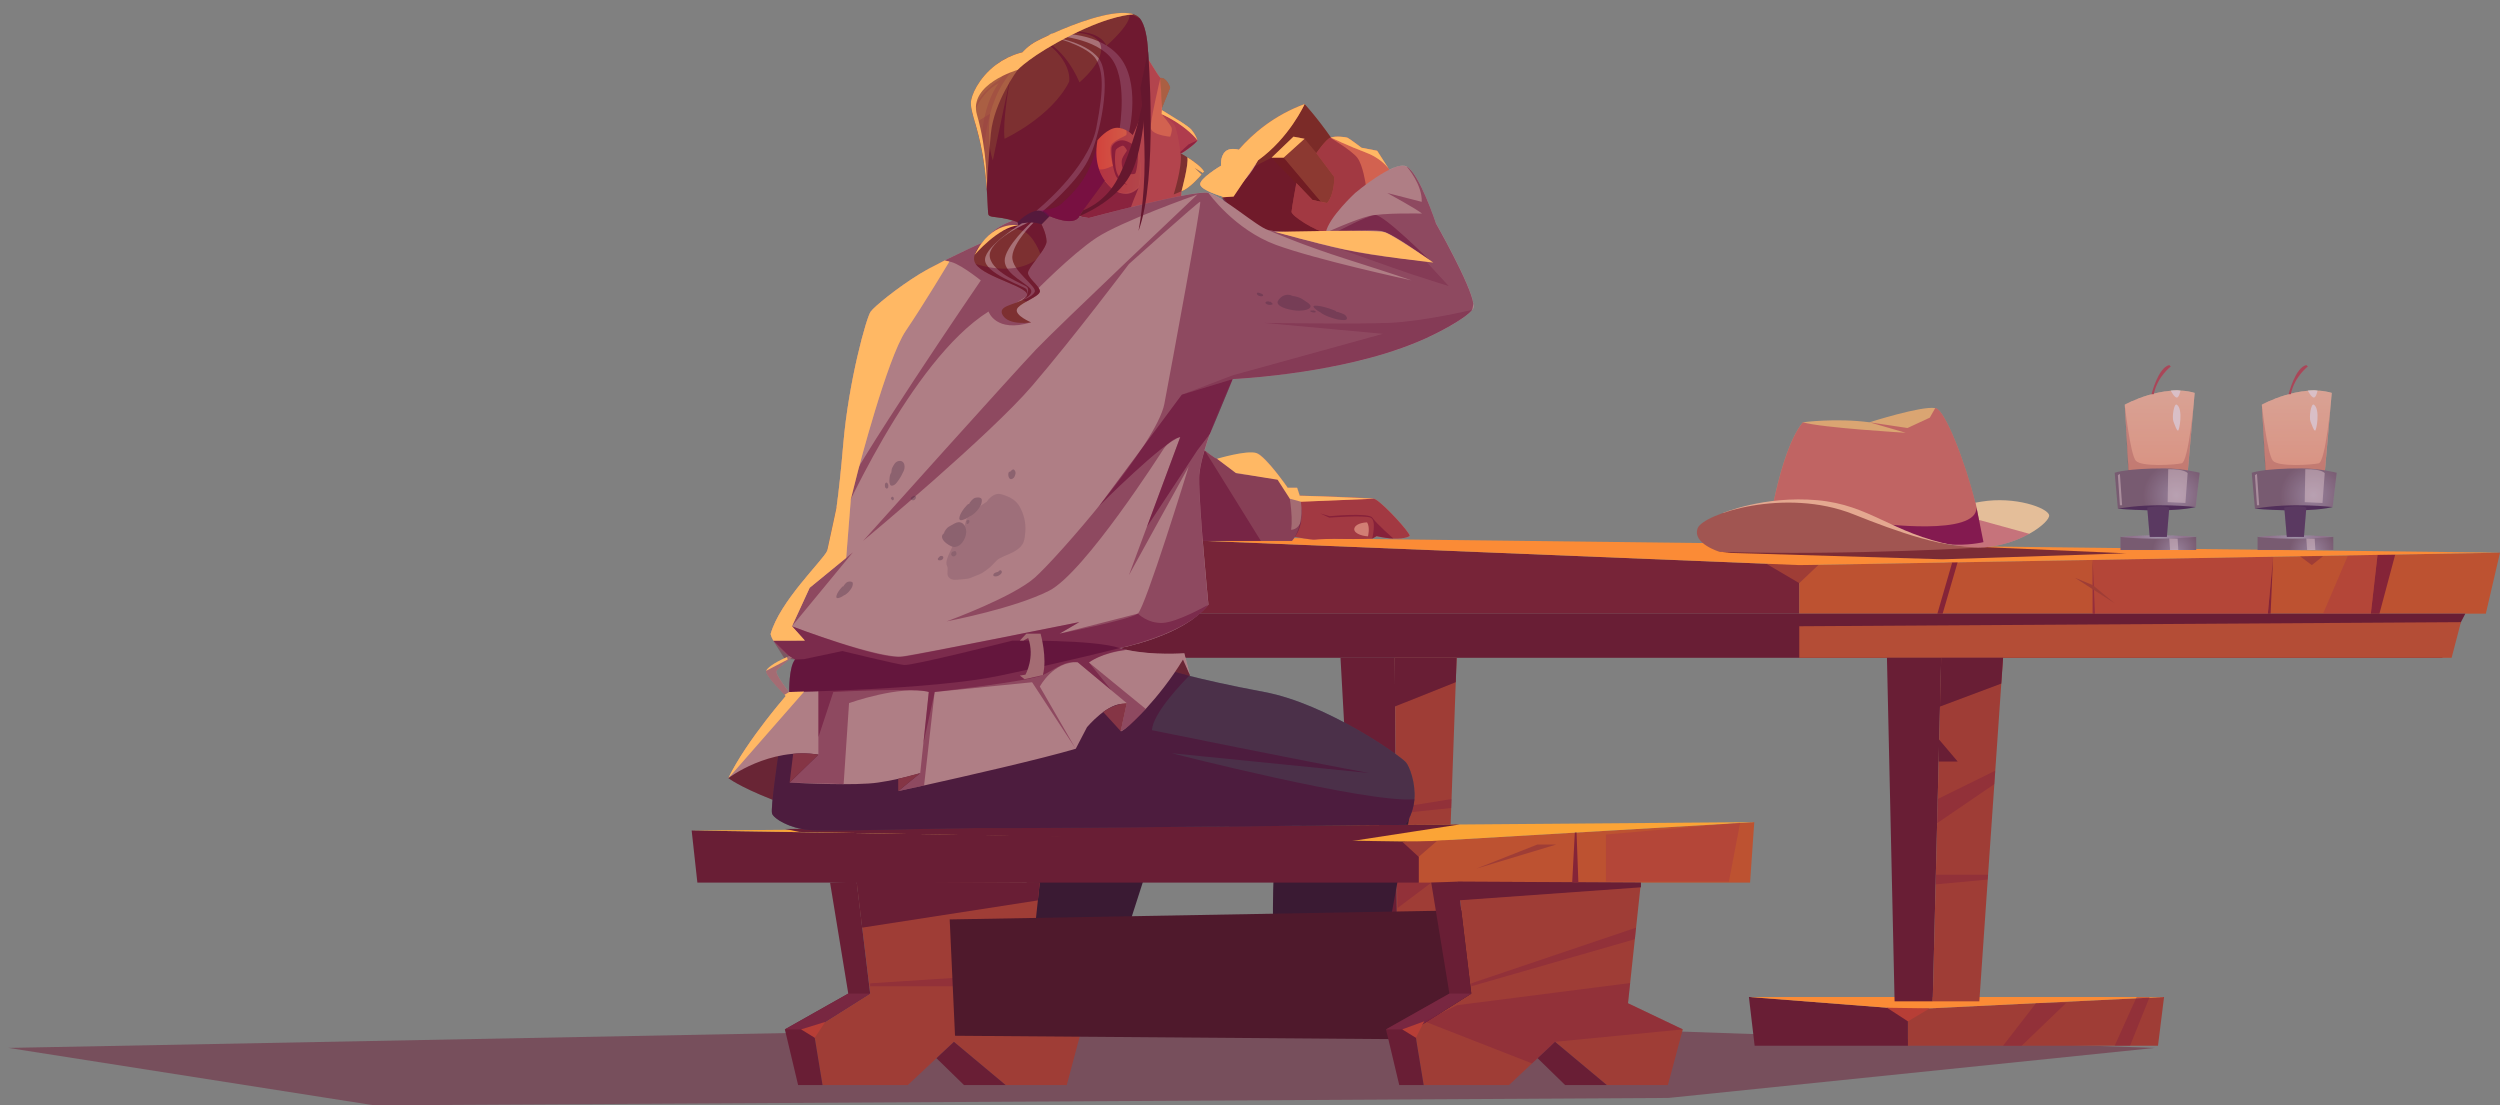<?xml version="1.0" encoding="UTF-8"?><svg xmlns="http://www.w3.org/2000/svg" xmlns:xlink="http://www.w3.org/1999/xlink" viewBox="0 0 1107.81 489.79"><rect x="0" y="0" width="1107.81" height="489.79" fill="#808080" stroke="none"/><defs><style>.cls-1{fill:#612234;}.cls-1,.cls-2,.cls-3,.cls-4,.cls-5,.cls-6,.cls-7,.cls-8,.cls-9,.cls-10,.cls-11,.cls-12,.cls-13,.cls-14,.cls-15,.cls-16,.cls-17,.cls-18,.cls-19,.cls-20,.cls-21,.cls-22,.cls-23,.cls-24,.cls-25,.cls-26,.cls-27,.cls-28,.cls-29,.cls-30,.cls-31,.cls-32,.cls-33,.cls-34,.cls-35,.cls-36,.cls-37,.cls-38,.cls-39,.cls-40,.cls-41,.cls-42,.cls-43,.cls-44,.cls-45,.cls-46,.cls-47,.cls-48,.cls-49,.cls-50,.cls-51,.cls-52,.cls-53,.cls-54,.cls-55,.cls-56,.cls-57,.cls-58,.cls-59,.cls-60{fill-rule:evenodd;}.cls-2{fill:#e4be99;}.cls-3{fill:#772a52;}.cls-4,.cls-42{fill:#ffb864;}.cls-5{fill:#4f192c;}.cls-6,.cls-13,.cls-15{fill:#fff;}.cls-6,.cls-15,.cls-30{opacity:.5;}.cls-7{fill:#3b465c;}.cls-8{fill:#bd5231;}.cls-9{fill:#700123;}.cls-9,.cls-61{opacity:.31;}.cls-62{fill:url(#_Áåçûìÿííûé_ãðàäèåíò_39-3);}.cls-10{opacity:.87;}.cls-10,.cls-48,.cls-55{fill:#691e35;}.cls-11{fill:url(#_Áåçûìÿííûé_ãðàäèåíò_32-3);}.cls-12{fill:#a15551;}.cls-14{fill:#9a5239;}.cls-15,.cls-37{mix-blend-mode:soft-light;}.cls-16,.cls-30{fill:#29354d;}.cls-63{isolation:isolate;}.cls-64{fill:#f67865;}.cls-17{fill:#67363f;}.cls-18{fill:#fba436;}.cls-19{fill:url(#_Áåçûìÿííûé_ãðàäèåíò_32-2);}.cls-20{fill:#3a1a33;}.cls-21,.cls-41,.cls-65,.cls-66,.cls-67{opacity:.42;}.cls-21,.cls-66{fill:#952a5c;}.cls-68{opacity:.53;}.cls-68,.cls-28,.cls-69,.cls-41,.cls-49,.cls-67{fill:#5b0036;}.cls-22{fill:#fb8b36;}.cls-23{fill:#852438;}.cls-24{fill:#60204a;}.cls-25{opacity:.25;}.cls-25,.cls-57{fill:#690123;}.cls-70{fill:url(#_Áåçûìÿííûé_ãðàäèåíò_39);}.cls-26{fill:#4a3f6d;}.cls-27{fill:#782741;}.cls-28,.cls-48{opacity:.2;}.cls-71{fill:url(#_Áåçûìÿííûé_ãðàäèåíò_24);}.cls-29{fill:#772438;}.cls-31{fill:#7c1b40;opacity:.37;}.cls-32{fill:#b73e36;}.cls-33{fill:#bf5d6b;}.cls-34{fill:#ffc483;}.cls-72{mix-blend-mode:screen;}.cls-35{fill:#b44d36;}.cls-36{fill:#9f3d36;}.cls-37{fill:#ffb89a;}.cls-38{fill:#bc9d98;}.cls-39{fill:#ab3a40;opacity:.47;}.cls-40{fill:url(#_Áåçûìÿííûé_ãðàäèåíò_101);}.cls-69,.cls-49{opacity:.49;}.cls-73{fill:#ff8e65;}.cls-42{opacity:.35;}.cls-74{fill:#9a044f;}.cls-74,.cls-44{mix-blend-mode:multiply;opacity:.4;}.cls-43{fill:#cdb6b2;}.cls-44{fill:#900477;}.cls-65{fill:#450036;}.cls-45{fill:#e4a890;}.cls-46{fill:url(#_Áåçûìÿííûé_ãðàäèåíò_101-2);}.cls-47{fill:url(#_Áåçûìÿííûé_ãðàäèåíò_32);}.cls-50{fill:#8f4d55;}.cls-51{fill:#564c77;}.cls-52{fill:#cb734f;}.cls-53{fill:#722924;}.cls-54{fill:url(#_Áåçûìÿííûé_ãðàäèåíò_39-2);}.cls-56{fill:url(#_Áåçûìÿííûé_ãðàäèåíò_39-4);}.cls-57{opacity:.38;}.cls-58{fill:#844638;}.cls-59{fill:#daa572;}.cls-60{fill:#813f2b;}</style><linearGradient id="_Áåçûìÿííûé_ãðàäèåíò_32" x1="1017.76" y1="209.65" x2="1017.76" y2="173.04" gradientUnits="userSpaceOnUse"><stop offset=".03" stop-color="#ffc4a4"/><stop offset="1" stop-color="#ffd8bb"/></linearGradient><radialGradient id="_Áåçûìÿííûé_ãðàäèåíò_39" cx="1024.74" cy="374.04" fx="1024.74" fy="374.04" r="10.3" gradientTransform="translate(0 -129.65)" gradientUnits="userSpaceOnUse"><stop offset="0" stop-color="#a8adc5"/><stop offset="1" stop-color="#7e798c"/></radialGradient><radialGradient id="_Áåçûìÿííûé_ãðàäèåíò_101" cx="1017.16" cy="237.95" fx="1017.16" fy="237.95" r="11.87" gradientUnits="userSpaceOnUse"><stop offset="0" stop-color="#b1c0d4"/><stop offset=".97" stop-color="#9e9ab3"/></radialGradient><radialGradient id="_Áåçûìÿííûé_ãðàäèåíò_39-2" cx="1025.15" cy="349.16" fx="1025.15" fy="349.16" r="14.85" xlink:href="#_Áåçûìÿííûé_ãðàäèåíò_39"/><linearGradient id="_Áåçûìÿííûé_ãðàäèåíò_32-2" x1="957.02" x2="957.02" xlink:href="#_Áåçûìÿííûé_ãðàäèåíò_32"/><radialGradient id="_Áåçûìÿííûé_ãðàäèåíò_39-3" cx="964" fx="964" r="10.3" xlink:href="#_Áåçûìÿííûé_ãðàäèåíò_39"/><radialGradient id="_Áåçûìÿííûé_ãðàäèåíò_101-2" cx="956.42" fx="956.42" r="11.87" xlink:href="#_Áåçûìÿííûé_ãðàäèåíò_101"/><radialGradient id="_Áåçûìÿííûé_ãðàäèåíò_39-4" cx="964.41" cy="349.16" fx="964.41" fy="349.16" r="14.85" xlink:href="#_Áåçûìÿííûé_ãðàäèåíò_39"/><linearGradient id="_Áåçûìÿííûé_ãðàäèåíò_32-3" x1="531.85" y1="72.64" x2="568.78" y2="72.64" xlink:href="#_Áåçûìÿííûé_ãðàäèåíò_32"/><linearGradient id="_Áåçûìÿííûé_ãðàäèåíò_24" x1="485.81" y1="71.05" x2="505.37" y2="71.05" gradientUnits="userSpaceOnUse"><stop offset="0" stop-color="#ff614a"/><stop offset=".98" stop-color="#ff905e"/></linearGradient></defs><g class="cls-63"><g id="layer1"><g><polygon class="cls-57" points="954.91 464.35 739.34 486.52 165.73 489.79 3.7 464.35 615.84 452.67 954.91 464.35"/><g><g><polygon class="cls-36" points="719.79 459.01 719.84 437.04 608.98 442.91 608.98 459.01 719.79 459.01"/><polygon class="cls-55" points="608.35 447.28 537.88 441.78 541.05 459.01 608.98 459.01 608.35 447.28"/><polygon class="cls-22" points="537.88 441.78 721.85 441.78 608.35 447.28 537.88 441.78"/><polygon class="cls-29" points="481.31 271.92 474.7 237.28 797.3 250.41 797.3 271.92 481.31 271.92"/><polygon class="cls-8" points="797.3 250.41 1107.81 244.9 1101.53 271.92 797.3 271.92 797.3 250.41"/><polygon class="cls-23" points="860.83 271.92 858.5 271.92 865.08 249.2 632.68 239 867.49 249.09 860.83 271.92"/><polygon class="cls-23" points="927.33 271.92 927.33 248.1 928.33 271.92 927.33 271.92"/><polygon class="cls-23" points="1004.94 271.92 1007.28 246.63 1006.16 271.92 1004.94 271.92"/><polygon class="cls-23" points="1050.58 271.92 1053.54 245.86 667.69 240.11 1061.38 245.72 1054.39 271.92 1050.58 271.92"/><polygon class="cls-55" points="494.1 271.92 497.78 291.49 1082.19 291.49 1092.46 271.92 494.1 271.92"/><polygon class="cls-35" points="1086.37 291.49 797.3 291.49 797.3 277.51 1090.49 275.69 1086.37 291.49"/><polygon class="cls-55" points="594.01 291.49 602.44 443.72 619.32 443.72 618.06 291.49 594.01 291.49"/><polygon class="cls-36" points="618.06 291.49 645.47 291.49 639.99 443.72 619.32 443.72 618.06 291.49"/><polygon class="cls-36" points="956.26 463.38 958.95 441.78 845.45 447.28 845.45 463.38 956.26 463.38"/><polygon class="cls-55" points="845.45 447.28 774.98 441.78 777.52 463.38 845.45 463.38 845.45 447.28"/><polygon class="cls-22" points="774.98 441.78 958.95 441.78 845.45 447.28 774.98 441.78"/><polygon class="cls-55" points="836.15 291.49 839.54 443.72 856.43 443.72 860.19 291.49 836.15 291.49"/><polygon class="cls-36" points="860.19 291.49 887.61 291.49 877.09 443.72 856.43 443.72 860.19 291.49"/><polygon class="cls-55" points="887.61 291.49 886.82 302.91 859.66 313.09 860.19 291.49 887.61 291.49"/><polygon class="cls-55" points="618.06 313.09 645.09 302.29 645.47 291.49 618.06 291.49 618.06 313.09"/><polygon class="cls-31" points="618.61 358.04 643.22 354.07 643.08 358.04 618.61 360.58 618.61 358.04"/><polygon class="cls-31" points="618.82 382.5 642.73 367.6 642.1 385.22 619.32 402.35 618.82 382.5"/><polygon class="cls-31" points="619.32 426.18 640.87 419.18 640.87 420.94 618.82 428.88 619.32 426.18"/><polygon class="cls-31" points="884.15 341.5 858.65 354.07 858.38 364.77 883.74 347.46 884.15 341.5"/><polygon class="cls-31" points="880.97 387.62 857.82 387.62 857.71 391.88 880.82 389.75 880.97 387.62"/><polygon class="cls-31" points="887.61 463.38 902.2 444.53 915.47 444.53 895.86 463.38 887.61 463.38"/><polygon class="cls-31" points="946.81 441.78 937.07 463.38 943.89 463.38 952.55 441.78 946.81 441.78"/><polygon class="cls-31" points="630.77 463.38 639.07 445.79 642.73 445.79 634.02 463.38 630.77 463.38"/><polygon class="cls-31" points="673.24 444.14 671.19 463.38 678.81 463.38 680.24 444.14 673.24 444.14"/><polygon class="cls-31" points="684.37 443.6 684.37 463.38 689.61 463.38 688.68 443.39 684.37 443.6"/><polygon class="cls-39" points="927.33 248.1 927.33 271.92 1004.94 271.92 1007.28 246.63 927.33 248.1"/><polygon class="cls-39" points="1029.4 271.92 1040.41 246.17 1053.54 245.86 1050.58 271.92 1029.4 271.92"/><polygon class="cls-36" points="782.68 249.81 797.3 258.41 805.88 250.25 782.68 249.81"/><polygon class="cls-32" points="598.44 446.51 608.35 452.58 614.33 447.28 598.44 446.51"/><polygon class="cls-32" points="836.15 446.56 845.45 452.58 855.11 446.82 836.15 446.56"/><polygon class="cls-36" points="919.43 256.01 937.07 267.35 927.33 259.27 919.43 256.01"/><polygon class="cls-36" points="1019.17 246.47 1024.41 250.41 1029.4 246.47 1019.17 246.47"/><polygon class="cls-55" points="859.06 327.49 867.49 337.44 859.06 337.44 859.06 327.49"/><polygon class="cls-22" points="1107.81 244.9 474.7 237.28 797.3 250.41 1107.81 244.9"/><polygon class="cls-10" points="763.29 244.9 860.79 247.84 942.13 245.18 825.21 240.11 763.29 244.9"/></g><path class="cls-20" d="m624.48,362.44l-9.38,50.96-50.95,1.06s-.75-37.81,2.4-44.75c3.16-6.95,57.92-7.27,57.92-7.27Z"/><path class="cls-20" d="m514.55,365.61l-15.7,48.85h-44.04s-.75-37.81,2.4-44.75c3.16-6.95,57.34-4.1,57.34-4.1Z"/><g><polygon class="cls-36" points="379.6 390.66 385.59 440.28 360.42 456.14 364.48 480.81 402.28 480.81 422.7 461.65 445.63 480.81 472.71 480.81 479.3 456.14 455.02 444.56 460.75 391.1 379.6 390.66"/><polygon class="cls-55" points="367.82 391.1 375.89 440.28 347.79 456.14 353.66 480.81 364.48 480.81 360.42 456.14 385.59 440.28 379.6 390.66 367.82 391.1"/><polygon class="cls-55" points="414.96 468.91 427.17 480.81 445.63 480.81 422.7 461.65 414.96 468.91"/><polygon class="cls-27" points="347.79 456.14 360.42 456.14 385.59 440.28 375.89 440.28 347.79 456.14"/><polygon class="cls-31" points="385.59 435.73 456.45 431.15 455.82 437.04 385.59 437.04 385.59 435.73"/><polygon class="cls-32" points="354.98 456.14 361.04 459.88 365.68 452.83 354.98 456.14"/><polygon class="cls-55" points="382.06 411.06 459.9 398.99 460.75 391.1 379.6 390.66 382.06 411.06"/><g><polygon class="cls-8" points="628.66 373 777.36 364.31 775.5 391.1 628.66 391.1 628.66 373"/><polygon class="cls-55" points="628.66 373 306.49 368.02 309.02 391.1 628.66 391.1 628.66 373"/><polygon class="cls-5" points="669.2 403 420.83 407.42 423.19 458.97 667.17 460.87 669.2 403"/><polygon class="cls-18" points="777.36 364.31 306.49 368.02 628.66 373 777.36 364.31"/></g><polygon class="cls-36" points="645.99 390.66 651.97 440.28 626.8 456.14 630.87 480.81 668.67 480.81 689.08 461.65 712.01 480.81 739.09 480.81 745.69 456.14 721.4 444.56 727.13 391.1 645.99 390.66"/><polygon class="cls-55" points="634.21 391.1 642.27 440.28 614.17 456.14 620.04 480.81 630.87 480.81 626.8 456.14 651.97 440.28 645.99 390.66 634.21 391.1"/><polygon class="cls-55" points="681.34 468.91 693.55 480.81 712.01 480.81 689.08 461.65 681.34 468.91"/><polygon class="cls-27" points="614.17 456.14 626.8 456.14 651.97 440.28 642.27 440.28 614.17 456.14"/><polygon class="cls-55" points="645.99 398.99 727.14 393.19 727.13 391.1 645.99 390.66 645.99 398.99"/><polygon class="cls-31" points="651.97 435.73 724.99 411.06 724.44 416.18 651.97 437.04 651.97 435.73"/><polygon class="cls-31" points="645.76 445.41 722.36 435.6 721.4 444.56 745.69 456.14 689.08 461.65 678.87 471.23 631.13 452.56 645.76 445.41"/><polygon class="cls-23" points="696.68 390.93 697.84 368.96 698.61 368.91 699.42 391.05 696.68 390.93"/><polygon class="cls-39" points="766.13 390.66 771.11 364.55 711.63 369.78 711.63 390.66 766.13 390.66"/><polygon class="cls-32" points="621.36 456.14 627.42 459.88 631.13 452.56 621.36 456.14"/><polygon class="cls-36" points="654.22 384.9 681.26 374.22 689.67 374.22 654.22 384.9"/><polygon class="cls-36" points="621.36 373 628.66 379.69 636.73 372.69 621.36 373"/><polygon class="cls-55" points="347.87 367.33 354.26 368.65 594.89 373.32 646.77 365.34 347.87 367.33"/></g><g><path class="cls-47" d="m1003.93,208.35l-1.66-29.03s16.86-9.35,30.98-5.23l-3.11,35.55-26.2-1.3Z"/><path class="cls-33" d="m1014.16,174.68s2.85-11.66,7.83-12.89l.69.63s-5.97,4.46-7.56,12.26h-.96Z"/><path class="cls-48" d="m1002.27,179.32s2.42,22.07,4.91,24.85c2.49,2.79,17.17,1.83,20.28,1.14,3.11-.68,5.52-28.2,5.52-28.2l-2.85,32.53-26.2.36-1.66-30.69Z"/><rect class="cls-70" x="1000.39" y="237.93" width="33.54" height="5.79"/><path class="cls-40" d="m1033.93,237.93s-16.08-1.62-33.54,0c0,0,13.51,1.74,33.54,0Z"/><path class="cls-54" d="m997.81,209.5l1.41,15.94,34.45-.75,1.79-15.2s-7.41-1.94-15.63-1.94c-16.8,0-22.03,1.94-22.03,1.94Z"/><path class="cls-26" d="m999.21,225.44s22.63,2.02,34.45-.75c0,0-18.52-2.22-34.45.75Z"/><path class="cls-51" d="m1012.22,224.93s6.1-1.31,9.77,0l-1.06,13h-7.59l-1.12-13Z"/><path class="cls-6" d="m1021.53,207.91l-.25,14.6,7.87.37.99-13.23s-1.28-1.88-8.61-1.74Z"/><polygon class="cls-15" points="999.21 210.52 1000.12 210.01 1001.1 223.9 1000.12 223.9 999.21 210.52"/><polygon class="cls-6" points="1021.98 238.62 1022.35 243.72 1025.98 243.72 1025.7 238.7 1021.98 238.62"/><path class="cls-13" d="m1025.33,179.32c-1.26-.82-2.22,5.66-1.48,7.49.74,1.83,1.4,3.98,2.02,4,.62.03,2.38-9.59-.54-11.5Z"/><path class="cls-13" d="m1022.67,173.15s1.51,2.89,2.59,3.01c1.08.12,1.69-3.01,1.69-3.01,0,0-1.93-.25-4.28,0Z"/><path class="cls-25" d="m1021.89,226.04c4.28-.17,8.45-.57,11.77-1.35l1.79-15.2s-2.07-.54-5.22-1.05l3.01-34.36c-2.4-.7-4.88-.99-7.34-1.02-.79-.04-1.94-.06-3.23.08,0,0,0,0,0,0-2.61.2-5.14.67-7.5,1.26,1.67-7.64,7.49-12,7.49-12l-.69-.63c-4.98,1.23-7.83,12.89-7.83,12.89h.03c-6.87,1.86-11.91,4.64-11.91,4.64l1.57,29.04c-4.39.53-6.03,1.14-6.03,1.14l1.41,15.94s5.83.52,13.11.67l.96,11.13c-4.04.07-8.42.27-12.89.69v5.79h33.54v-5.79s-5.23-.53-12.95-.68l.91-11.21Z"/></g><g><path class="cls-19" d="m943.19,208.35l-1.66-29.03s16.86-9.35,30.98-5.23l-3.11,35.55-26.2-1.3Z"/><path class="cls-33" d="m953.42,174.68s2.85-11.66,7.83-12.89l.69.63s-5.97,4.46-7.56,12.26h-.96Z"/><path class="cls-48" d="m941.53,179.32s2.42,22.07,4.91,24.85c2.49,2.79,17.17,1.83,20.28,1.14,3.11-.68,5.52-28.2,5.52-28.2l-2.85,32.53-26.2.36-1.66-30.69Z"/><rect class="cls-62" x="939.65" y="237.93" width="33.54" height="5.79"/><path class="cls-46" d="m973.19,237.93s-16.08-1.62-33.54,0c0,0,13.51,1.74,33.54,0Z"/><path class="cls-56" d="m937.07,209.5l1.41,15.94,34.45-.75,1.79-15.2s-7.41-1.94-15.63-1.94c-16.8,0-22.02,1.94-22.02,1.94Z"/><path class="cls-26" d="m938.48,225.44s22.63,2.02,34.45-.75c0,0-18.52-2.22-34.45.75Z"/><path class="cls-51" d="m951.48,224.93s6.1-1.31,9.77,0l-1.06,13h-7.59l-1.12-13Z"/><path class="cls-6" d="m960.79,207.91l-.25,14.6,7.87.37.99-13.23s-1.28-1.88-8.61-1.74Z"/><polygon class="cls-15" points="938.48 210.52 939.38 210.01 940.36 223.9 939.38 223.9 938.48 210.52"/><polygon class="cls-6" points="961.25 238.62 961.61 243.72 965.25 243.72 964.96 238.7 961.25 238.62"/><path class="cls-13" d="m964.59,179.32c-1.26-.82-2.22,5.66-1.48,7.49.74,1.83,1.4,3.98,2.02,4,.62.03,2.38-9.59-.54-11.5Z"/><path class="cls-13" d="m961.93,173.15s1.51,2.89,2.59,3.01c1.08.12,1.69-3.01,1.69-3.01,0,0-1.93-.25-4.28,0Z"/><path class="cls-25" d="m961.16,226.04c4.28-.17,8.45-.57,11.77-1.35l1.79-15.2s-2.07-.54-5.22-1.05l3.01-34.36c-2.4-.7-4.88-.99-7.34-1.02-.79-.04-1.94-.06-3.23.08,0,0,0,0,0,0-2.61.2-5.15.67-7.5,1.26,1.67-7.64,7.49-12,7.49-12l-.69-.63c-4.98,1.23-7.83,12.89-7.83,12.89h.03c-6.87,1.86-11.91,4.64-11.91,4.64l1.57,29.04c-4.39.53-6.03,1.14-6.03,1.14l1.41,15.94s5.83.52,13.11.67l.96,11.13c-4.04.07-8.42.27-12.89.69v5.79h33.54v-5.79s-5.23-.53-12.95-.68l.91-11.21Z"/></g><g><g><path class="cls-17" d="m322.76,344.77s4.39,3.64,19.56,9.61c15.17,5.96,120.18,1.37,146.93-7.21,26.75-8.58,38.03-48.01,38.03-48.01l-3.56-9.08-114.66,33.5h-58.56s-25.69,16.87-27.75,21.2Z"/><path class="cls-7" d="m626.76,354.25c-.3,3.6-1.64,7.94-4.02,11.2,0,0-157.84,1.67-180.4,1.48-22.55-.21-74.55,1.69-83.64.89-9.08-.8-15.78-5.08-16.56-7.27-.8-2.21,2.68-25.5,2.68-25.5,0,0,104.88-42.63,175.87-37.32,0,0,2,.63,6.28,1.73,6.13,1.56,16.98,4.11,33.36,7.19,27.75,5.18,60.5,28.53,62.69,31.15,1.47,1.75,4.36,8.89,3.75,16.46Z"/><path class="cls-65" d="m626.76,354.25c-.3,3.6-1.64,7.94-4.02,11.2,0,0-157.84,1.67-180.4,1.48-22.55-.21-74.55,1.69-83.64.89-9.08-.8-15.78-5.08-16.56-7.27-.8-2.21,2.68-25.5,2.68-25.5,0,0,104.88-42.63,175.87-37.32,0,0,2,.63,6.28,1.73-2.25,2.25-16.23,16.56-16.48,24.11,0,0,69.2,14.08,96.37,19.01l-87.58-8.79s86.92,22.25,107.47,20.38l.02.08Z"/><path class="cls-73" d="m624.72,237.47s-3.35,2.66-14.69.11l-2,1.14s-6.95.23-12.62.11c-5.65-.13-11.4.11-12.73.29-1.33.21-8.81-1.2-8.81-1.2l.02-.23,2-18.08s30.15.8,32.94,1.39c.21.04.48.17.8.36,3.9,2.3,14.98,14.37,15.09,16.12Z"/><path class="cls-38" d="m576.61,230.85c-.53,3.03-1.73,6.13-4.11,8.85h-39.51s-10.39-29.12.8-40.19c0,0,4.51,3.65,5.5,3.77,1.01.15,13.99-3.06,17.45-2.53,1.41.23,3.98,2.8,6.53,5.79,1.73,2.02,3.46,4.24,4.8,6.03,1.26,1.66,2.19,2.95,2.51,3.39l.13.17h4.07s3.08,7.14,1.83,14.71Z"/><polygon class="cls-67" points="568.07 212.58 567.93 212.56 563.27 206.56 568.07 212.58"/><path class="cls-67" d="m576.61,230.85c-.53,3.03-1.73,6.13-4.11,8.85h-39.51s-10.39-29.12.8-40.19c0,0,4.51,3.65,5.5,3.77l8.66,6.53,19.98,2.74,2.66,3.41.13.17s2.49,12.03,1.39,18.63c0,0,3.06.17,4.47-3.86,0-.02.02-.04.04-.06Z"/><path class="cls-41" d="m533.79,199.52l24.94,40.19h-25.74s-4.87-28.03.8-40.19Z"/><g><path class="cls-60" d="m538.56,81.84s22.96-10.46,39.53-35.72c0,0,21.69,23.09,32.07,54.63,0,0-6.23,15.18-24.06,20.76,0,0-31.17-10.12-47.54-39.68Z"/><path class="cls-52" d="m538.56,81.84s10.91-25.24,39.53-35.72c0,0-11.18,24.72-39.53,35.72Z"/><polygon class="cls-52" points="563.45 69.88 568.78 69.88 578.09 61.49 573.17 60.56 563.45 69.88"/><polygon class="cls-41" points="563.45 69.88 555.83 73.76 541.43 87.44 547.98 98.97 572.31 114.92 607.31 108.35 563.45 69.88"/><polygon class="cls-14" points="578.09 61.49 592.07 78.26 591.07 88.34 586.81 91.29 568.78 69.88 578.09 61.49"/><polygon class="cls-53" points="563.45 69.88 565.91 72.57 581.62 88.64 585.2 89.38 568.78 69.88 563.45 69.88"/><path class="cls-53" d="m541.76,78.96s9.78-20.8,34.24-31.16c0,0-12.28,22.58-34.24,31.16Z"/><path class="cls-11" d="m568.78,58.18s-4.26,4.46-8.55,6.26c-2.11.88-11.33,1.95-11.33,1.95,0,0-3.87-1.32-6.07.92-2.2,2.24-1.73,6.11-1.73,6.11,0,0-9.82,5.81-9.22,8.42.6,2.61,9.88,5.26,9.88,5.26,0,0,9.68-3.79,15.67-16.05l1.66-2.82s5.93-5.08,9.69-10.05Z"/></g><path class="cls-73" d="m615.66,75.21l-25.29,25.03-2.89,2.87c-4.19-.57-15.32-7.42-15.17-9.27.13-1.88,2.13-12.71,2.13-12.71l7.19,7.5,6.45,1.35c3.46-4.19,3.14-11.59,3.14-11.59l-7.92-10.52s4.13-5.98,6.17-6.85c2.07-.86,6.72-.34,7.59,0,.86.34,6.26,4.45,6.26,4.45l6.93,1.35,5.42,8.39Z"/><path class="cls-64" d="m530.59,62.17c.13.59-4.87,4.68-7.42,5.98h-.02c-1.29.61-3.69-3.46-5.79-7.71-2.09-4.28-3.88-8.72-3.88-8.72l1.35-2.93.02.02c.59.36,10.07,6.03,12.26,7.9.36.32.7.65.99.99,1.6,1.81,2.36,3.96,2.49,4.47Z"/><path class="cls-41" d="m605.2,81.83l-14.84,18.42-2.89,2.87c-4.19-.57-15.32-7.42-15.17-9.27.13-1.88,2.13-12.71,2.13-12.71l7.19,7.5,6.45,1.35c3.46-4.19,3.14-11.59,3.14-11.59l-7.92-10.52s4.13-5.98,6.17-6.85c0,0,9.46,5.58,11.99,8.85,2.53,3.27,3.75,11.95,3.75,11.95Z"/><path class="cls-73" d="m523.23,88.8c-.11.78-.21,1.29-.34,1.43-.13.15-1.9.51-4.64.97-10.62,1.81-35.78,5.42-35.78,5.42l-9.1-1.92-1.29-.27s-22.97-26.15-24.15-45.12c-1.2-18.97,46.44-32.41,59.34-25.48l1.45,2.3,4.28,6.81,1.18,1.56v.02l1.52,2.02-.86,12.26-.13,1.71s.02,0,.04.04c.53.36,4.7,3.35,5.73,4.95.82,1.29,2.02,7.1,2.66,12.64.21,1.75.38,3.48.44,5.01.23,5.1.02,12.52-.36,15.64Z"/><path class="cls-21" d="m523.17,68.15h-.02c.21,1.75.38,3.48.44,5.01.23,5.1.02,12.52-.36,15.64l-4.97,2.4c-10.62,1.81-35.78,5.42-35.78,5.42l-9.1-1.92-3.41-4.07,31.57-40.12,5.08-17.51,2.13-6.87,4.28,6.81,1.18,1.56v.02s-4.49,18.8-4.28,22.08c.17,2.51,5.12,3.5,7.44,3.84.72.08,1.18.13,1.18.13,0,0,1.07-2.72.61-3.96-.42-1.18-3.98-5.56-4.38-6.05.76.36,10.96,5.29,13.34,7.14,1.6,1.81,2.36,3.96,2.49,4.47.13.59-4.87,4.68-7.42,5.98Z"/><path class="cls-69" d="m489.54,80.05s7.27,10.6,14.95,3.3c0,0-4.22,9.89-4.22,11.48,0,4.48,19.79-5.86,19.79-5.86-.67,3.86-18.12,7.39-21.7,9-6.19,2.79-20.03-2.22-20.03-2.22,0,0,6.26-10.57,11.2-15.7Z"/><path class="cls-43" d="m652.77,136.76c-.11.17-.23.34-.36.53-3.39,4.4-17.22,11.04-17.22,11.04-29.86,14.92-74.05,18.69-85.89,19.47l-2.07.13-.95.04s-14.77,31.12-14.9,43.77c-.15,12.64,4.11,56.18,4.11,56.18-11.17,14.1-39.36,19.26-39.36,19.26,1.03.3,2.09.57,3.16.8h.02c11.88,2.57,25.48,1.5,25.48,1.5l2.49,9.67-3.08-6.87c-5.14,8.51-11.29,16.18-16.48,21.85-3.77,4.11-7.02,7.19-9.02,8.74,0,0-.02.02-.04.02-1.12.86-1.83,1.26-2.02,1.12-.99-.8,1.79-11.99,1.79-11.99-7.19-1.18-16.75,10.2-16.75,10.2l-4.99,9.57c-15.49,4.59-49.33,12.29-67.16,16.25l-11.46,2.51,9.74-7.97s-7.99,2.59-18.75,4.19c-9.88,1.48-34.54.25-38.56.02-.36-.02-.57-.02-.57-.02l12.77-12.39c-21.96-3.39-39.91,10.39-39.91,10.39,8.18-16.96,26.95-38.12,26.95-38.12l2.59-14.37c-5.58-3.01-8.32-6.2-9.65-8.43-1.03-1.75-1.2-2.89-1.2-2.89,3.98-14.37,22.76-32.22,25.01-36.73,0,0,0-.02.02-.06.02-.04.04-.11.08-.17.02-.06.04-.13.08-.21.11-.19.19-.38.25-.61.04-.13.11-.25.17-.4.02-.04.04-.11.06-.17,1.14-3.22,2.34-8.98,3.52-17.64v-.02c1.01-7.27,2-16.56,2.99-28.11,2.4-28.09,10.26-56.03,12.12-58.69,1.62-2.3,11.84-10.64,21.62-16.65,0,0,.08-.04.21-.13.08-.04.19-.11.34-.19,1.39-.84,2.72-1.64,4.05-2.34,10.92-5.86,23.64-11.51,23.64-11.51,12.18-18.14,46.84-10.73,46.84-10.73,0,0,46.78-12.64,53.02-11.13,6.26,1.52,21.64,15.02,26.32,16.42,0,0,.06.02.17.06.53.13,1.24.25,2.09.36l.06.02h.02s.04.02.08.02c7.14.91,23.24.74,23.24.74,1.29-6.79,13.07-17.62,13.07-17.62,0,0,17.17-14.52,22.76-11.72l.02.02c5.58,2.82,12.96,25.12,12.96,25.12,0,0,15.53,27.25,16.65,35.78.13.93.08,1.64-.17,2.07Z"/><path class="cls-67" d="m636.29,98.92s-7.38-22.29-12.96-25.12c.4.46,6.93,8.01,6.68,15.64l-15.28-3.92c.78.42,13.34,7.31,15.4,9.12,0,0-17.3-.42-23.56,1.12-6.26,1.54-19.09,7.35-19.09,7.35,0,0,19.89-1.29,24.55-.76,4.66.53,22.23,13.57,22.23,13.57,0,0-23.03-1.85-38.08-5.18-14.33-3.18-30.47-7.92-31.95-8.37-.04,0-.06-.02-.08-.02h-.02l-.06-.02-2.25-.42s.06.02.17.06c1.56.72,14.79,6.53,35,12.96,20.21,6.43,27.67,9,28.53,9.31-2.13-.46-42.04-9.12-60.04-15.7-18.48-6.79-29.99-23.05-29.99-23.05-6.24-1.52-53.02,11.13-53.02,11.13,0,0-34.66-7.42-46.84,10.73,0,0-12.73,5.65-23.64,11.51-1.33.7-2.66,1.5-4.05,2.34,1.98-1.07,8.75-4.72,11.91-5.27,3.73-.65,14.77,8.34,14.77,8.34,0,0-57.87,84.59-63.96,100.69v.02l-4.17,19.2s.04-.11.08-.17c.02-.06.04-.13.08-.21.06-.17.15-.36.25-.61.04-.13.11-.25.17-.4.02-.04.04-.11.06-.17,4.97-11.65,36.29-82.86,70.93-104.58,0,0,3.08,9.61,18.84,4.8,0,0-10.11-.8-10.87-3.75-.76-2.95,12.47-9.71,12.47-9.71,0,0,16.08-16.5,27.29-23.96,11.06-7.33,43.75-18.86,44.76-19.2-.93.89-61.3,58.01-71.33,68.51-9.97,10.43-74.89,82.86-76.75,84.94,1.71-1.41,56.28-46.95,74.89-68.68,18.9-22.06,42.9-53.99,42.9-53.99,0,0,30.77-27.63,31.57-27.63s-12.45,71.54-15.85,89.5c-3.39,17.97-47.52,68.28-57.4,77.06-9.57,8.51-37.34,18.78-39.07,19.41,1.75-.34,30.05-5.82,45.35-13.55,15.78-7.99,50.38-62.27,50.38-62.27,0,0,2.74-4.8,7.75-5.86l-22.74,61.22,26.51-48.15c-.57,1.9-19.28,62.56-22.57,65.18-3.33,2.68-34.69,8.89-34.69,8.89l8.77-5.14c-2.02.4-66.88,13.53-77.23,15.21-10.35,1.69-49.01-12.94-50.15-13.36l5.71,6.34h-13.97c1.33,2.23,4.07,5.42,9.65,8.43l-2.59,14.37,12.96-.34v28.07l-12.77,12.39s.21,0,.57.02c3.5.11,22.1.67,23.39.67l2.4-35.91s22.76-8.11,35.32-4.91l-3.79,35.93-9.74,7.97,11.46-2.51,4.68-41.39,43.18-4.32,19.3,29.46-15.87-27.54s5.88-11.19,16.75-10.79l21.73,18.1-2.66,12.45s.65-.19,2.02-1.12c.02,0,.04-.02.04-.02,1.81-1.24,4.78-3.75,9.02-8.74l-25.16-20.57s4.83-4,16.73-5.58c-1.07-.23-2.13-.51-3.16-.8,0,0,28.19-5.16,39.36-19.26,0,0-4.26-43.54-4.11-56.18.13-12.64,14.9-43.77,14.9-43.77,0,0,54.16-2.28,88.91-19.64,0,0,13.82-6.64,17.22-11.04l.53-2.59c-1.12-8.53-16.65-35.78-16.65-35.78Z"/><path class="cls-58" d="m506.35,47.92c-2.28,9.99-9.38,21.49-15.91,30.83-5.69,8.18-10.96,14.67-12.1,17.01-2.47,4.99-13.25,0-13.25,0l-.38.38-3.2,3.29s2.13,3.98,2.25,7.46c.04,1.35-1.2,3.41-2.76,5.58-.59.82-1.22,1.66-1.81,2.49-1.94,2.55-3.73,4.91-3.67,6.03.13,2.4,4.78,5.39,5.29,7.88.29,1.47-3.01,3.1-5.94,4.74-2.02,1.16-3.88,2.32-4.26,3.46-.88,2.78,6.3,5.77,6.3,5.77,0,0-9.78,1.6-12.58-3.18-2.36-4.05,4.49-4.4,8.58-6.74.76-.44,1.41-.95,1.9-1.54,3.2-3.9-18.16-8.09-22.44-14.37-.91-1.33-.95-2.89-.34-4.53,2.21-6.05,13.07-13.04,19.3-12.64l-.4-1.39s-2.99-1.2-6.79-1.81c-3.79-.59-5.67-.46-6.13-1.52-.44-1.03-.21-11.63-2.17-24.04v-.04c-.08-.59-.19-1.2-.29-1.81-.11-.55-.19-1.1-.3-1.62l-.04-.27c-1.03-5.52-2.17-9.65-3.12-12.92-.34-1.2-.65-2.3-.93-3.31l-.32-1.24c-.38-1.56-.61-2.91-.61-4.19,0-3.25,3.41-10.98,10.81-16.69,0,0,.02-.02.06-.04.04-.02.08-.06.15-.11.06-.04.13-.08.21-.15,3.16-2.38,7.04-4.36,11.65-5.5,0,0,2.34-2.91,6.38-4.99,1.41-.74,3.27-1.64,5.37-2.59.06-.04.11-.06.15-.08.02-.02.04-.04.06-.04s.06,0,.08-.02c10.01-4.61,26.02-10.79,35.09-9.55.02,0,.02-.02.02-.02l.02.02c1.22.15,2.3.44,3.22.91.59.3,1.12.74,1.62,1.37,4.3,5.44,5.01,22.91,1.2,39.76Z"/><path class="cls-7" d="m450.92,98.42s9.32-9.6,14.17-2.67l-3.59,3.67s-5.39-2.13-10.18.4l-.4-1.4Z"/><path class="cls-50" d="m496.64,324.01l-7.78-8.5s4.59-3.68,10.44-3.94l-2.66,12.44Z"/><path class="cls-67" d="m535.5,267.92s-13.7,7.85-20.35,8.11c-6.65.27-10.92-4.13-10.92-4.13l-34.69,8.89,8.77-5.14s-69.38,14-79.09,15.34c-9.71,1.34-48.3-13.49-48.3-13.49l5.71,6.34h-13.97l7.05,6.87,2.6,1.55,10.37,14.04v20.29l6.59-19.96s37.91-1.98,42.31,0l-2.41,22.79,5.02-22.79s42.13-4.76,47.9-7.49c5.78-2.73,9.61-6.5,15.46-5.7l14.98,12.48-9.99-12.38s6.61-4.82,16.73-5.58l-3.15-.8s30.69-6.74,39.35-19.26Z"/><polygon class="cls-50" points="398.02 350.56 398.02 345.12 407.8 342.58 398.02 350.56"/><path class="cls-50" d="m351.47,334.04l-1.56,12.73,12.78-12.38s-6.13-1.05-11.21-.35Z"/><path class="cls-58" d="m514.19,34.52l.71,13.28,3.63-8.95s-1.43-4.62-4.34-4.33Z"/><path class="cls-15" d="m464.08,15.94s16.86,2.03,22.85,10.01c5.99,7.98.53,34.69-4.79,45.09-5.32,10.41-20.17,22.66-20.17,22.66,0,0-1.19-.54-2.72-.34,0,0,22.96-18.37,26.56-36.77,3.59-18.4,2.77-25.06,0-30.11-2.77-5.05-14.76-9.25-21.73-10.55Z"/><path class="cls-15" d="m464.88,15.58s18.25.33,26.7,9.25c8.45,8.92,4.59,31.78,4.59,31.78l4.12,1.9s5.55-22.5-4.71-33.95c-10.26-11.45-29.69-9.58-29.69-9.58l-1.02.6Z"/><path class="cls-58" d="m523.69,68.23s7.75,4.31,9.88,7.77l-.6.67-3.59-2.26,3.06,2.93s-5.29,6.33-8.9,7.39l-3.47,1.46s3.93-12.35,3.1-18.02l.53.07Z"/><path class="cls-24" d="m496.14,287.18s-23.86,6.09-53.4,12.28c-29.55,6.19-93.03,7.19-93.03,7.19,0,0-.2-11.18,2.6-14.37l3.99-.2,16.97-3.59s23.76,5.79,27.35,6.19c3.59.4,47.91-10.78,47.91-10.78,0,0,36.53-.6,47.61,3.29Z"/><path class="cls-38" d="m350.9,291.47s-5.98,4.29-6.78,5.8c-.8,1.52,5.59,9.37,5.59,9.37l-1.53,1.77s-9.25-9.06-8.72-11.14c.53-2.08,10.24-6.56,10.24-6.56l1.2.75Z"/><path class="cls-38" d="m451.92,283.85l2.89-3.06h6.29s3.09,10.88,1,18.37l-8.09,1.8-2.1-1.6,2.5-.4s4.29-7.69,1.2-16.27l-2.1,1.16h-1.6Z"/><path class="cls-41" d="m464.88,15.58c-.46.27-1.5.97-2.91,2.09-3.27,2.53-8.64,7.21-13.72,13.82l-.02.04c-1.31,1.69-2.57,3.48-3.79,5.42-2.59,4.13-4.43,8.85-5.69,13.42v.04s0,.06-.02.11c-2.8,10.24-2.89,19.77-2.89,20.5l-.59-3.43-.04-.27c-.38-6.01.15-11.15,1.05-15.43,2.02-9.46,5.94-14.6,6.26-15.02-8.47,4.49-11.36,14.22-11.36,14.22l-.32-1.24c3.27-9.36,11.88-14.39,11.88-14.39l8.2-9.88c-3.71-.46-8.62,2.57-9.67,3.25,3.2-2.44,7.14-4.49,11.86-5.65,0,0,2.34-2.91,6.38-4.99,1.41-.74,3.27-1.64,5.37-2.59Z"/><path class="cls-49" d="m506.35,47.92c-4.26,18.75-25.56,42.84-28.01,47.83-2.47,4.99-13.25,0-13.25,0l-3.58,3.67s2.13,3.98,2.25,7.46c.04,1.35-1.2,3.41-2.76,5.58,0,0-2.99-8.25-7.68-10.12-11.34-4.5-21.29,10.12-21.29,10.12,2.21-6.05,13.07-13.04,19.3-12.64l-.4-1.39s-2.99-1.2-6.79-1.81c-3.79-.59-5.67-.46-6.13-1.52-.44-1.03-.21-11.63-2.17-24.04v-.04l-.59-3.43-.04-.27c-1.03-5.52-2.17-9.65-3.12-12.92l4.17-2.51,2.49-1.52v.04s0,.06-.02.11c-.19,1.45-1.52,12.69,1.22,20.55l8.01-38.12c-.91,4.91-3.73,20.95-2.82,28.55,0,0,20.76-9.59,28.62-25.29,0,0,1.88-8.98-11.74-18.52.7.23,9.74,3.69,16.33,18.8,0,0,10.75-8.93,9.52-15.85-1.22-6.89-12.92-6.98-22.7-5.2,1.33-.36,19.93-5.06,25.2,4.8,0,0,12.01-10.47,9.88-14.35v-.02h.02l.02.02,4.85,2.28c4.3,5.44,5.01,22.91,1.2,39.76Z"/><path class="cls-44" d="m490.44,78.75c-5.69,8.18-10.96,14.67-12.1,17.01-2.47,4.99-13.25,0-13.25,0l-.38.38c-.72-.84-2.3-2.53-3.88-2.89,0,0,6.83-.53,9.12-2.61,5.68-5.14,12.52-11.44,15.95-25.41l4.53,13.53Z"/><path class="cls-71" d="m504.67,82.5s-1.64,2.25-5.42,2.91c-2.32.4-4.8-.65-4.8-.65,0,0-5.1-2.89-7.46-9.82-1.12-3.31-1.62-7.52-.67-12.77,0,0,4.49-5.67,8.91-5.56,1.43.04,2.74.51,3.88,1.14,2.38,1.33,3.94,3.33,3.94,3.33,0,0,3.88,11.32,1.62,21.43Z"/><path class="cls-66" d="m504.67,82.5s-1.64,2.25-5.42,2.91c-2.32.4-4.8-.65-4.8-.65,0,0-5.1-2.89-7.46-9.82,1.94.78,6.17-1.52,6.17-1.52,0,0-1.92-6.93-.76-9.12,1.14-2.21,6.28-3.86,6.66-4.51.36-.63,0-2.04,0-2.04h.04c2.38,1.33,3.94,3.33,3.94,3.33,0,0,3.88,11.32,1.62,21.43Z"/><path class="cls-69" d="m503.56,65.16s-3.65-3.02-6.26-3c-2.6.03-4.33,1.83-4.69,3.06-.37,1.23.27,9.01,1.7,12.37,1.43,3.36,5.32,4.39,5.32,4.39,0,0-2.83-1.59-4.43-4.82-1.6-3.23-1.13-9.75-.77-10.65.37-.9,2.66-2.06,3.26-1.93.6.13,1.66,1.8,1.66,2.13s-1.56,2.16-2.06,3.56c-.5,1.4-.2,4.03.73,5.56s4.46,1.56,5.03,1.06c.57-.5,2-8.62.5-11.73Z"/><path class="cls-1" d="m504.17,54.81s-4.33,16.86-9.92,26.14c-5.59,9.28-14.32,12.29-14.32,12.29l-1.59,2.51s15.91-6.21,22.49-18.19c6.59-11.98,7.15-38.71,7.15-38.71l-3.81,15.96Z"/><path class="cls-1" d="m508.75,22.76s4.52,55.9-4.26,79.59c0,0,2.76-13.76,2.71-31.3-.05-17.54-1.84-32.2-1.84-32.2l3.38-16.1Z"/><path class="cls-15" d="m452.85,98.96s-16.1,9.79-16.37,15.98c-.27,6.18,17.1,11.84,18.23,13.1,1.13,1.26.09,3.33.09,3.33,0,0,1.43-2.73.44-4.06-.99-1.33-15.37-6.06-16.63-13.38-1.26-7.32,16.98-15.3,16.98-15.3l-2.74.33Z"/><path class="cls-15" d="m456.91,98.62s-11.84,10.74-11.71,16.97c.13,6.22,10.91,10.38,11.71,12.98.8,2.6-4.57,4.64-4.57,4.64,0,0,4.9-1.37,6.16-3.84,1.27-2.47-10.31-9.33-9.92-15.7.4-6.37,9.42-15.01,9.42-15.01l-1.1-.03Z"/><path class="cls-41" d="m460.81,128.86c.29,1.47-3.01,3.1-5.94,4.74l-1.96-.7c.76-.44,1.41-.95,1.9-1.54,3.2-3.9-18.16-8.09-22.44-14.37,18.67,5.69,26.8-2.07,26.8-2.07l.02.02c-1.94,2.55-3.73,4.91-3.67,6.03.13,2.4,4.78,5.39,5.29,7.88Z"/><path class="cls-34" d="m522.03,53.23s3.03,4.95,6.07,4.47c0,0-1.87-1.85-6.07-4.47Z"/><path class="cls-41" d="m530.59,62.17l-3.91,1.81-3.64,3.33.13.85s6.63-4.18,7.43-5.99Z"/><path class="cls-68" d="m546.29,167.97l-22.6,6.91-36.7,49.38s28.88-28.99,36.03-30.6l-14.78,39.79,22.34-33.93,5.64-7.37,10.06-24.17Z"/><path class="cls-41" d="m592.07,102.84s13.55-7.21,17.27-7.57c3.73-.35,24.25,20.16,24.25,20.16,0,0-14.97-11.29-20.76-12.9-5.79-1.61-20.76.31-20.76.31Z"/><path class="cls-28" d="m592.68,109.94s25.14,9.02,32.82,11.58c7.69,2.56,16.47,5.25,16.47,5.25l-10.18-11.06-39.11-5.77Z"/><path class="cls-28" d="m652.41,137.29c-3.39,4.4-17.22,11.04-17.22,11.04-29.86,14.92-74.05,18.69-85.89,19.47l-2.07.13-.95.04-22.59,6.91,22.59-8.58,66.55-18.38-52.91-4.85s40.52.65,55.74,0c15.21-.65,36.75-5.79,36.75-5.79Z"/><polygon class="cls-67" points="350.92 277.51 377.92 244.76 358.76 260.46 350.92 277.51"/><path class="cls-41" d="m624.72,237.47s-1.79,1.43-7.23,1.18h-.08c-1.96-.08-4.38-.4-7.38-1.07l-2,1.14s-6.95.23-12.62.11c-5.65-.13-11.4.11-12.73.29-1.33.21-8.81-1.2-8.81-1.2l.02-.23c1.35-2.38,3.54-7.65,2.59-15.36l32.35-1.33.8.36c3.9,2.3,14.98,14.37,15.09,16.12Z"/><path class="cls-41" d="m617.49,238.65h-.08c-1.96-.08-4.38-.4-7.38-1.07l-2,1.14s2.11-8.18-.7-9.34c-2.78-1.18-18.27,0-18.27,0l-4.13-1.9,4.3,1.26s17.24-1.69,18.86.63c2.21,3.14,9.4,9.27,9.4,9.27Z"/><path class="cls-37" d="m605.79,231.48s-4.39.05-5.49,2.25c-1.1,2.2,2.54,3.76,5.89,3.94,0,0,1-3.99-.4-6.19Z"/><g class="cls-61"><path class="cls-16" d="m418.55,235.86c-.51.61-1.17,1.17-1.14,2.02.04.78.6,1.62,1.12,2.14.84.87,2.75,2.16,3.94,2.32,3.23.41,5.49-3.57,5.68-6.3.12-1.73-.67-4.19-2.64-4.58-1.34-.27-2.41.42-3.49,1.05-.74.44-1.66.82-2.28,1.43-.82.8-1.44,1.99-1.8,3.06l.61-1.14Z"/><path class="cls-16" d="m422.1,244.79c-.21.09-.41.1-.61.03.31-.21.67-.37,1.03-.48.36-.11.77-.3,1.04.07.19.27.32.74.29,1.06-.04.35-.29.59-.56.8-.4.32-.85.43-1.3.14-.58-.38-.78-1.08-.14-1.52l.27-.09Z"/><path class="cls-16" d="m415.81,247.23c-.19.23-.3.31-.26.6.04.28.15.36.43.42.73.16,1.57-.02,1.93-.73.26-.53.04-1.13-.57-1.19-.2-.02-.54,0-.72.09-.26.14-.5.47-.7.68l-.11.13Z"/><path class="cls-16" d="m429.64,223.22c-.24.06-.48.13-.72.2-.17.16-.34.33-.51.5-.82.83-1.56,1.78-2.17,2.78-.43.7-.85,1.5-1.05,2.3-.09.35-.19.95.07,1.27.3.38.98.22,1.35.12.69-.18,1.45-.53,2.06-.9.34-.21.64-.47,1-.66.25-.1.5-.22.74-.34.27-.18.53-.36.79-.55,1.19-.87,2.15-2.04,2.96-3.27.45-.68.74-1.4.86-2.2.06-.4.15-1.03-.07-1.4-.52-.84-2.16-.7-2.91-.45-.6.2-1.08.66-1.51,1.11-.71.75-1.27,1.58-.87,1.49Z"/><path class="cls-16" d="m373.94,259.71c-.18.04-.35.09-.53.15-.13.12-.25.24-.38.37-.6.61-1.14,1.31-1.59,2.03-.32.51-.62,1.1-.77,1.69-.07.26-.14.7.05.93.22.28.72.16.99.09.5-.13,1.06-.39,1.51-.66.25-.15.47-.35.73-.48.19-.08.37-.16.54-.25.2-.13.39-.26.58-.4.87-.64,1.57-1.49,2.17-2.4.33-.5.54-1.03.63-1.61.04-.29.11-.76-.05-1.02-.38-.61-1.58-.51-2.13-.33-.44.14-.8.48-1.11.81-.52.55-.93,1.16-.64,1.09Z"/><path class="cls-16" d="m428.17,231.19c.06-.28.1-.39.32-.56.23-.18.49-.34.77-.22.52.22.35,1.01.06,1.36-.24.3-.45.51-.84.39-.36-.11-.26-.57-.18-.86l-.13-.11Z"/><path class="cls-16" d="m573.36,131.29c-.91-.32-1.79-.74-2.87-.69-.98.05-1.9.45-2.44.81-.89.59-2.05,1.9-1.94,2.7.3,2.16,5.95,3.53,9.48,3.57,2.24.02,5.16-.59,5.15-1.91,0-.9-1.15-1.59-2.24-2.29-.75-.48-1.47-1.07-2.41-1.47-1.22-.52-2.9-.89-4.35-1.1l1.61.37Z"/><path class="cls-16" d="m562.91,133.95c-.16-.13-.23-.27-.2-.4.35.2.64.43.88.67.24.23.58.5.18.69-.3.14-.85.24-1.28.22-.45-.01-.82-.18-1.16-.35-.5-.26-.77-.55-.51-.86.34-.4,1.18-.55,1.9-.15l.19.17Z"/><path class="cls-16" d="m558.19,129.84c-.35-.12-.48-.19-.83-.15-.35.03-.42.11-.43.3-.02.49.43,1.05,1.43,1.26.74.16,1.45,0,1.37-.42-.03-.13-.13-.36-.3-.47-.25-.17-.73-.32-1.04-.44l-.2-.07Z"/><path class="cls-16" d="m592.3,138.24c-.14-.16-.29-.32-.44-.47-.25-.11-.51-.22-.77-.32-1.27-.52-2.67-.98-4.09-1.35-1.01-.26-2.12-.52-3.2-.62-.47-.05-1.26-.09-1.6.09-.41.21-.03.66.19.9.41.45,1.04.95,1.68,1.34.35.22.77.41,1.09.64.2.16.4.33.63.48.29.17.59.34.9.51,1.42.76,3.15,1.36,4.92,1.86.98.27,1.97.44,3.02.5.52.03,1.35.07,1.76-.1.93-.37.33-1.46-.17-1.95-.41-.39-1.12-.7-1.8-.97-1.13-.45-2.33-.79-2.12-.53Z"/><path class="cls-16" d="m581.78,137.53c.37.03.52.05.8.19.28.15.55.31.47.51-.14.35-1.19.26-1.72.09-.45-.15-.77-.28-.71-.54.05-.24.66-.19,1.05-.15l.11-.09Z"/><path class="cls-16" d="m403.94,220.25c-.15.18-.38.34-.39.58-.01.3.19.57.44.72.49.29,1.23.14,1.57-.33.25-.34.49-.95.16-1.33-.13-.14-.43-.21-.61-.22-.46-.03-.78.34-1.1.61l-.08-.02Z"/><path class="cls-16" d="m395.4,207.59c-.59,1.32-1.03,2.65-1.21,4.1-.1.85-.18,1.82.08,2.65.12.39.27.78.72.87.42.09,1.06-.17,1.39-.39.34-.22.61-.53.88-.83.68-.78,1.2-1.67,1.76-2.53.3-.46.53-.97.78-1.46.35-.7.78-1.46.95-2.23.24-1.1.09-2.62-.99-3.28-.85-.52-1.93-.25-2.68.31-.56.42-.95,1.1-1.3,1.69-.33.6-.61,1.22-.82,1.87-.22.67-.31,1.36-.29,2.06l.72-2.81Z"/><path class="cls-16" d="m392.59,216.36c-.14-.16-.34-.33-.41-.54-.05-.17-.04-.39-.06-.57-.03-.37-.03-.79.2-1.11.13-.18.35-.34.58-.3.22.04.41.36.53.54.26.42.28,1.09.16,1.56-.04.17-.07.28-.21.38-.12.09-.36.11-.43.21l-.36-.17Z"/><path class="cls-16" d="m395.25,221.49c-.16-.17-.54-.39-.48-.68.03-.16.19-.38.29-.5.28-.32.65-.22.86.1.2.31.23.7.06,1.03-.09.18-.45.45-.59.15l-.13-.12Z"/><path class="cls-30" d="m437.23,222.35c-3,1.86-6.04,4.12-8.4,6.78-.59.67-.84,1.95-1.13,2.81-.41,1.21-.5,2.42-1.3,3.45-1.01,1.3-1.93,2.67-2.88,4.02-1.24,1.75-1.85,3.79-2.81,5.69-.7,1.39-1.79,4.02-1.12,5.54.24.54.34.82.33,1.43-.01,1.21-.37,2.87.53,3.81,1.42,1.46,3.33,1.04,5.14.88,1.09-.1,2.17-.12,3.25-.32,1.04-.19,1.85-.61,2.81-1,1.39-.57,2.75-.98,4.01-1.82,1.05-.69,2.06-1.44,3.03-2.24,1.58-1.31,2.51-3.02,4.38-4.01,2.59-1.36,5.56-2.19,7.91-3.98,1.09-.83,2.11-1.87,2.59-3.17.53-1.43.65-3.04.78-4.55.33-3.97-.65-8.01-2.67-11.42-1.4-2.38-3.76-3.83-6.33-4.71-1.14-.39-2.42-.9-3.65-.61-1.63.39-3.23,1.55-4.48,3.42Z"/><path class="cls-16" d="m442.82,253.23c-.81.28-2.34.41-2.61,1.32-.13.46-.01.71.46.83.81.19,1.83-.18,2.41-.68.44-.38,1.11-.88.78-1.58-.39-.84-1.09-.25-1.58.11h.53Z"/><path class="cls-16" d="m447.61,209.04c.36-.32.97-1.15,1.53-1.02.34.08.72.7.81,1.02.15.52.05,1.04-.14,1.54-.21.56-.32.91-.74,1.26-2.34,1.97-2.81-2.69-1.73-2.8h.27Z"/></g></g><path class="cls-9" d="m652.93,134.7c-1.12-8.53-16.65-35.78-16.65-35.78,0,0-7.38-22.3-12.96-25.12l-.02-.02c-1.73-.87-4.56-.07-7.65,1.43l-5.41-8.38-6.93-1.35s-5.39-4.11-6.26-4.45c-.83-.32-5.1-.81-7.28-.09-6.5-9.3-11.68-14.82-11.68-14.82-13.36,4.89-22.86,13.01-29.2,20.27h0s-3.87-1.32-6.07.92c-2.2,2.24-1.73,6.11-1.73,6.11,0,0-9.82,5.81-9.22,8.42.6,2.61,9.88,5.26,9.88,5.26,0,0,0,.01.01.02l-.34.33.86,1.51c-2.67-1.72-5.08-3.04-6.79-3.46-1.67-.41-6.27.21-12.09,1.32.05-.64.09-1.34.12-2.09h0c3.61-1.07,8.9-7.39,8.9-7.39l-3.06-2.93,3.59,2.26.6-.67c-2.13-3.46-9.88-7.77-9.88-7.77l-.53-.07c.03.22.05.48.06.72-.03-.24-.05-.48-.08-.73h.01s.01,0,.02,0c1.62-.83,4.22-2.78,5.87-4.24.06-.05.11-.1.17-.15.12-.11.24-.22.35-.32.02-.02.04-.04.06-.06.61-.58,1-1.04.96-1.2-.13-.51-.89-2.66-2.49-4.47-.29-.34-.63-.67-.99-.99-.87-.74-2.88-2.08-5.02-3.44-.02-.01-.03-.02-.05-.03h0c-3.27-2.08-6.83-4.21-7.19-4.43l.07-1.05,3.62-8.91s-1.43-4.62-4.34-4.33h0s0,0,0,0v-.02l-1.18-1.56-3.99-6.35c-.16-2.44-.27-3.83-.27-3.83v.04c-.33-6.7-1.55-12.05-3.6-14.64-.51-.63-1.03-1.07-1.62-1.37-.93-.46-2-.76-3.22-.91l-.02-.02h-.02v.02c-8.76-1.2-23.99,4.52-34.04,9.07-.2.01-.33.02-.33.02l-.8.47s0,0,0,0c0,0-.02.01-.03.02l-.18.11c-.28.12-.53.24-.8.37h0s0,0,0,0c-1.77.81-3.35,1.58-4.57,2.22-4.05,2.09-6.39,4.99-6.39,4.99-1.16.29-2.27.63-3.34,1.01-.71.26-1.37.56-2.03.85-.34.15-.7.28-1.03.44-.71.34-1.37.73-2.03,1.11-.25.14-.51.27-.75.41-.77.47-1.49.98-2.2,1.49-.09.06-.19.12-.27.19-.08.06-.15.11-.21.15-.06.04-.11.08-.15.11-.04.02-.06.04-.06.04-7.4,5.71-10.81,13.44-10.81,16.69,0,1.29.23,2.63.61,4.19l.32,1.24c.27,1.01.59,2.11.93,3.31.95,3.27,2.09,7.4,3.12,12.92l.04.27.59,3.43v.04c1.96,12.41,1.73,23.01,2.17,24.04.46,1.05,2.34.93,6.13,1.52,1.87.3,3.54.74,4.76,1.12-5.28,1.83-10.06,4.83-13.27,9.61,0,0-12.73,5.65-23.64,11.51-1.33.7-2.66,1.5-4.05,2.34-.15.08-.25.15-.34.19-.13.08-.21.13-.21.13-9.78,6.01-20,14.35-21.62,16.65-1.85,2.66-9.71,30.6-12.12,58.69-.99,11.55-1.98,20.84-2.99,28.11v.02l-4.17,19.2s-.02.06-.02.06c-2.25,4.51-21.03,22.36-25.01,36.73,0,0,.17,1.14,1.2,2.89l4.91,7.9c-2.89,1.45-7.74,4.07-8.11,5.52-.53,2.08,8.72,11.14,8.72,11.14l1.53-1.77s-6.39-7.85-5.59-9.37c.62-1.18,4.38-4.03,6.01-5.24l2.16.23s0,0,.01,0c-2.79,3.2-2.59,14.37-2.59,14.37,0,0,.01,0,.01,0h0s-18.72,21.1-26.91,38.05c-.01.03-.04.06-.05.08,0,0,4.39,3.64,19.56,9.61,0,0,0,0,0,0-.3,3.11-.43,5.53-.2,6.17.78,2.19,7.48,6.47,16.56,7.27,9.08.8,61.09-1.1,83.64-.88,22.57.19,180.4-1.48,180.4-1.48,2.38-3.27,3.73-7.6,4.02-11.2.61-7.56-2.28-14.71-3.75-16.46-2.19-2.61-34.94-25.96-62.69-31.15-16.19-3.04-26.97-5.57-33.14-7.13.07-.22.11-.36.11-.36l-.02-.04-2.48-9.64s-13.59,1.07-25.48-1.5h-.02l-3.15-.8s.02,0,.02,0c.49-.09,17.79-3.35,30.51-11.56,3.68-2.25,6.84-4.82,8.82-7.7,0,0-1.36-13.87-2.51-28.23,0,0,0,0,0,0h39.51c.52-.59.96-1.21,1.37-1.84v.05s7.48,1.41,8.8,1.2c1.33-.19,7.08-.42,12.73-.29,5.67.13,12.62-.11,12.62-.11l2-1.14c.71.16,1.39.3,2.04.42.65.12,1.26.22,1.84.31,0,0,0,0,0,0,.53.08,1.02.14,1.5.19.07,0,.14.02.21.02.35.04.68.06,1,.08.21.02.43.03.63.04.05,0,.1,0,.15.01h.08s.07,0,.11,0c.57.02,1.1.03,1.58.02.09,0,.19,0,.28,0,.49-.02.94-.04,1.36-.09.12-.01.22-.03.33-.04.29-.04.55-.07.8-.12.12-.02.24-.04.35-.06.28-.06.54-.12.77-.18.1-.03.18-.06.27-.08.14-.04.27-.09.39-.13.08-.03.15-.06.22-.09.14-.06.25-.11.35-.16.05-.03.09-.05.13-.07.07-.04.12-.07.16-.09.03-.02.04-.03.06-.04.04-.02.06-.04.06-.04-.11-1.75-11.19-13.82-15.09-16.12-.32-.19-.59-.32-.8-.36-2.77-.59-32.76-1.39-32.93-1.39-.55-2.12-1.12-3.46-1.12-3.46h-4.07l-.13-.17c-.32-.44-1.24-1.73-2.51-3.39-1.35-1.79-3.08-4-4.8-6.03-2.55-2.99-5.12-5.56-6.53-5.79-3.46-.53-16.44,2.68-17.45,2.53-.99-.13-5.5-3.77-5.5-3.77,0,0,0,0,0,0,.72-2.4,1.55-4.89,2.45-7.39l10.06-24.17.95-.04,2.07-.13c.64-.04,1.39-.09,2.21-.16,0,0,0,0,0,0,.41-.03.84-.06,1.29-.1.21-.02.41-.03.62-.05.04,0,.09,0,.13-.01,5.98-.48,15.19-1.41,25.78-3.08.1-.02.21-.03.31-.05.88-.14,1.76-.28,2.66-.44.14-.02.29-.05.43-.07.89-.15,1.78-.3,2.68-.47.11-.02.22-.04.32-.06,2.83-.51,5.72-1.07,8.65-1.69.17-.04.33-.07.5-.1.75-.16,1.5-.33,2.25-.5.4-.09.8-.18,1.21-.27.68-.16,1.37-.32,2.05-.48.48-.11.96-.23,1.44-.35.65-.16,1.31-.32,1.96-.49.52-.13,1.03-.26,1.55-.4.63-.16,1.25-.33,1.88-.49.58-.16,1.15-.32,1.73-.48.57-.16,1.15-.32,1.72-.48.81-.23,1.61-.47,2.41-.72.67-.2,1.34-.41,2-.62.78-.24,1.56-.49,2.33-.75.47-.15.93-.31,1.39-.47.68-.23,1.36-.46,2.03-.7.48-.17.95-.34,1.43-.52.65-.24,1.31-.48,1.95-.73.47-.18.94-.36,1.41-.54.66-.26,1.31-.52,1.96-.79.44-.18.88-.36,1.31-.54.71-.3,1.41-.61,2.11-.92.36-.16.73-.32,1.08-.48,1.05-.48,2.08-.97,3.1-1.48,0,0,13.82-6.64,17.22-11.04.13-.19.25-.36.36-.53.25-.42.3-1.14.17-2.07Zm-174.59-38.94s.35.12.9.31c-.32-.05-.66-.09-1.01-.14.03-.06.08-.1.11-.16Z"/><g class="cls-72"><path class="cls-42" d="m610.24,66.82l-6.93-1.35s-5.39-4.11-6.26-4.45c-.82-.32-5.1-.8-7.27-.08,0,0,7.82,3.77,15.43,6.62,5.79,2.17,8.81,5.48,9.95,6.91l-4.91-7.65Zm-61.34-.44s-1.12-.38-2.51-.38c-1.18,0-2.55.27-3.56,1.31-2.19,2.23-1.73,6.11-1.73,6.11,0,0-9.82,5.79-9.23,8.41.61,2.61,9.88,5.27,9.88,5.27l.02.02-.34.32,5.18-.34,10.81-16.04c13.89-9.84,20.67-24.93,20.67-24.93-13.38,4.89-22.88,13-29.21,20.25Zm-19.51,8.03l3.58,2.25.61-.67c-1.35-2.21-4.99-4.74-7.46-6.3.74,2.87-2.57,15.02-2.57,15.02,3.6-1.05,8.89-7.38,8.89-7.38l-3.06-2.93Zm1.2-12.24c-.13-.51-.88-2.66-2.49-4.47-.3-.34-.63-.67-.99-.99-.86-.74-2.87-2.09-5.02-3.43-.02-.02-.04-.02-.06-.04-1.64-1.03-3.33-2.09-4.68-2.91-1.35-.82-2.32-1.41-2.51-1.52l-.08,1.75c11.51,5.42,15.83,11.61,15.83,11.61Zm-12.05-23.31s-1.43-4.64-4.34-4.34l.65,14.29.08-1.05,3.6-8.89Zm-18.25-33h-.02v.02c-8.74-1.2-23.98,4.53-34.03,9.06-.19.02-.34.04-.34.04l-.8.46-.02.02-.19.11c-.27.13-.53.25-.8.38-1.77.8-3.35,1.58-4.57,2.21-4.05,2.09-6.39,4.99-6.39,4.99-1.16.3-2.28.63-3.33,1.01-.72.25-1.37.57-2.04.86-.34.15-.7.27-1.03.42-.7.34-1.37.74-2.02,1.12-.25.13-.51.25-.76.4-.76.48-1.5.99-2.19,1.5-.08.06-.19.13-.27.19-.08.06-.15.11-.21.15-.06.04-.11.08-.15.11-.04.02-.06.04-.06.04-7.4,5.71-10.81,13.44-10.81,16.69,0,1.29.23,2.63.61,4.19l.32,1.24c.27,1.01.59,2.11.93,3.31.95,3.27,2.09,7.4,3.12,12.92l.04.27.59,3.43v.04c.72,4.64,1.16,9.06,1.43,12.79.04-1.14.46-11.44,1.79-24.76,1.41-14.12,11.86-28.11,11.86-28.11,0,0,5.84-6.41,23.73-15.4,17.87-9,26.85-9.12,26.85-9.12l.76-.15c-.61-.21-1.26-.34-1.96-.42l-.02-.02Zm-88.29,112.99c-1.33.7-2.65,1.5-4.05,2.34-.15.08-.25.15-.34.19-.13.08-.21.13-.21.13-9.78,6.01-20,14.35-21.62,16.65-1.85,2.66-9.71,30.6-12.12,58.69-.99,11.55-1.98,20.84-2.99,28.11v.02l-4.17,19.2s-.02.06-.02.06c-2.25,4.51-21.03,22.36-25.01,36.73,0,0,.17,1.14,1.2,2.89l-.02.04,13.99-.04-5.71-6.34,7.84-17.05,16.18-13.25,2.06-26,3.22-12.69s12.92-49.84,21.09-61.87c8.18-12.05,19.34-30.72,19.34-30.72l-2.09-.51c-2.19,1.12-4.43,2.28-6.6,3.43Zm-64.31,189.06c.32.32.51.51.51.51-1.83,2.15-5.12,6.07-8.85,10.89-5.69,7.4-12.43,16.9-16.52,25.37-.02.04-.04.06-.04.08l33.53-38.29-6.57.17-2.04,1.26Z"/><path class="cls-4" d="m532.97,76.66l-3.58-2.25,3.06,2.93s-5.29,6.32-8.89,7.38c0,0,3.31-12.16,2.57-15.02,2.47,1.56,6.11,4.09,7.46,6.3l-.61.67Z"/><path class="cls-4" d="m578.1,46.13s-6.79,15.09-20.67,24.93l-10.81,16.04-5.18.34.34-.32-.02-.02s-9.27-2.66-9.88-5.27c-.59-2.61,9.23-8.41,9.23-8.41,0,0-.46-3.88,1.73-6.11,1.01-1.03,2.38-1.31,3.56-1.31,1.39,0,2.51.38,2.51.38,6.32-7.25,15.83-15.36,29.21-20.25Z"/><path class="cls-4" d="m530.58,62.16s-4.32-6.2-15.83-11.61l.08-1.75c.19.11,1.16.7,2.51,1.52,1.35.82,3.03,1.88,4.68,2.91.02.02.04.02.06.04,2.15,1.35,4.15,2.7,5.02,3.43.36.32.7.65.99.99,1.6,1.81,2.36,3.96,2.49,4.47Z"/><path class="cls-4" d="m615.15,74.47c-1.14-1.43-4.15-4.74-9.95-6.91-7.61-2.84-15.43-6.62-15.43-6.62,2.17-.72,6.45-.23,7.27.08.86.34,6.26,4.45,6.26,4.45l6.93,1.35,4.91,7.65Z"/><path class="cls-4" d="m502.26,6.3l-.76.15s-8.98.13-26.85,9.12c-17.89,9-23.73,15.4-23.73,15.4,0,0-21.96,6.31-17.99,19.93,4.63,15.87,4.37,31.8,4.33,32.94-.27-3.73-.72-8.16-1.43-12.79v-.04l-.59-3.43-.04-.27c-1.03-5.52-2.17-9.65-3.12-12.92-.34-1.2-.65-2.3-.93-3.31l-.32-1.24c-.38-1.56-.61-2.91-.61-4.19,0-3.25,3.41-10.98,10.81-16.69,0,0,.02-.02.06-.04.04-.02.08-.06.15-.11.06-.04.13-.08.21-.15.08-.06.19-.13.27-.19.7-.51,1.43-1.01,2.19-1.5.25-.15.51-.27.76-.4.65-.38,1.33-.78,2.02-1.12.34-.15.7-.27,1.03-.42.67-.3,1.33-.61,2.04-.86,1.05-.38,2.17-.72,3.33-1.01,0,0,2.34-2.91,6.39-4.99,1.22-.63,2.8-1.41,4.57-2.21.27-.13.53-.25.8-.38l.19-.11.02-.02.8-.46s.15-.02.34-.04c10.05-4.53,25.29-10.26,34.03-9.06v-.02h.02l.02.02c.7.08,1.35.21,1.96.42Z"/><path class="cls-4" d="m420.67,115.92s-11.17,18.67-19.34,30.72c-8.18,12.03-21.09,61.87-21.09,61.87l-3.22,12.69-2.06,26-16.18,13.25-7.84,17.05,5.71,6.34-13.99.04.02-.04c-1.03-1.75-1.2-2.89-1.2-2.89,3.98-14.37,22.76-32.22,25.01-36.73,0,0,0-.02.02-.06l4.17-19.2v-.02c1.01-7.27,2-16.56,2.99-28.11,2.4-28.09,10.26-56.03,12.12-58.69,1.62-2.3,11.84-10.64,21.62-16.65,0,0,.08-.04.21-.13.08-.04.19-.11.34-.19,1.39-.84,2.72-1.64,4.05-2.34,2.17-1.16,4.4-2.32,6.6-3.43l2.09.51Z"/><path class="cls-4" d="m356.29,306.48l-33.53,38.29s.02-.04.04-.08c4.09-8.47,10.83-17.98,16.52-25.37,3.73-4.83,7.02-8.75,8.85-10.89,0,0-.19-.19-.51-.51l2.04-1.26,6.57-.17Z"/><path class="cls-4" d="m564.94,102.75s17.67,4.9,30.98,7.83c13.31,2.93,39.22,5.77,39.22,5.77,0,0-17.36-11.97-21.43-13.39-4.07-1.42-48.76-.2-48.76-.2Z"/><path class="cls-4" d="m539.29,203.29l8.33,6.28,18.5,3.01,5.43,8.41,4.94,1.33,32.35-1.33s-21.75-1.17-32.91-1.32l-1.14-3.53h-4.12s-9.77-13.95-13.92-15.38c-4.15-1.43-17.45,2.53-17.45,2.53Z"/><path class="cls-4" d="m431.87,112.95s10.55-12.35,19.46-13.13c0,0-11.93-2.44-19.46,13.13Z"/><path class="cls-4" d="m339.46,297.28l9.62-5.05-.37-1.03s-7.66,3.08-9.25,6.08Z"/><polygon class="cls-4" points="563.45 69.88 568.78 69.88 578.09 61.49 573.17 60.56 563.45 69.88"/></g></g><g><path class="cls-2" d="m908.01,228.26c.32,1.52-3.03,5.08-8.79,8.28-6.22,3.46-15.26,6.51-25.43,6.09-4.15-.17-8.24-.89-12.1-1.9-14.33-3.75-25.56-11.67-25.56-11.67l17.7.72s8.05-4.4,21.49-7.02c.04,0,.08,0,.13-.02.8-.15,1.64-.29,2.49-.44,15.02-2.49,29.4,2.76,30.07,5.96Z"/><path class="cls-59" d="m877.92,240.11s-6.47.34-16.23.63c-21.43.65-58.77,1.07-78.54-2.76,0,0,5.06-37.8,15.72-50.85,0,0,14.5-2,29.54,0,0,0,22.93-7.33,29.12-6.3.11,0,.21.02.29.04,4.11.97,13.04,23.83,17.49,41.89.23.93.44,1.83.65,2.74.38,1.71.72,3.35,1.01,4.91.7,3.86,1.05,7.23.93,9.69Z"/><path class="cls-3" d="m831.38,231.81s45.22,6.17,44.42-7.11l3.13,15.54s-7.2,1.73-15.52.93c0,0-12.39-.72-32.02-9.36Z"/><path class="cls-74" d="m899.23,236.55c-6.22,3.46-15.26,6.51-25.43,6.09-4.15-.17-8.24-.89-12.1-1.9-21.43.65-58.77,1.07-78.54-2.76,0,0,5.06-37.8,15.72-50.85,8.51,2.47,45.58,4.64,45.58,4.64l-16.04-4.64,16.84,2.53,9.88-4.59,2.4-4.24c.11,0,.21.02.29.04,4.11.97,13.04,23.83,17.49,41.89.04,0,.08,0,.13-.02l.53,2.76.91,4.89.11.02,22.23,6.13Z"/><path class="cls-45" d="m763.39,227.36s18.31-7.79,41.87-5.71c23.56,2.08,32.84,14.57,60.27,19.97l-102.14-14.26Z"/><path class="cls-12" d="m762.09,244.56s-12.38-3.69-9.8-10.51c2.4-6.33,38.86-18.17,68.94-6.19,19.7,7.85,40.98,15.62,58.82,14.6,0,0-57.93,3.77-117.96,2.1Z"/></g></g></g></g></g></svg>